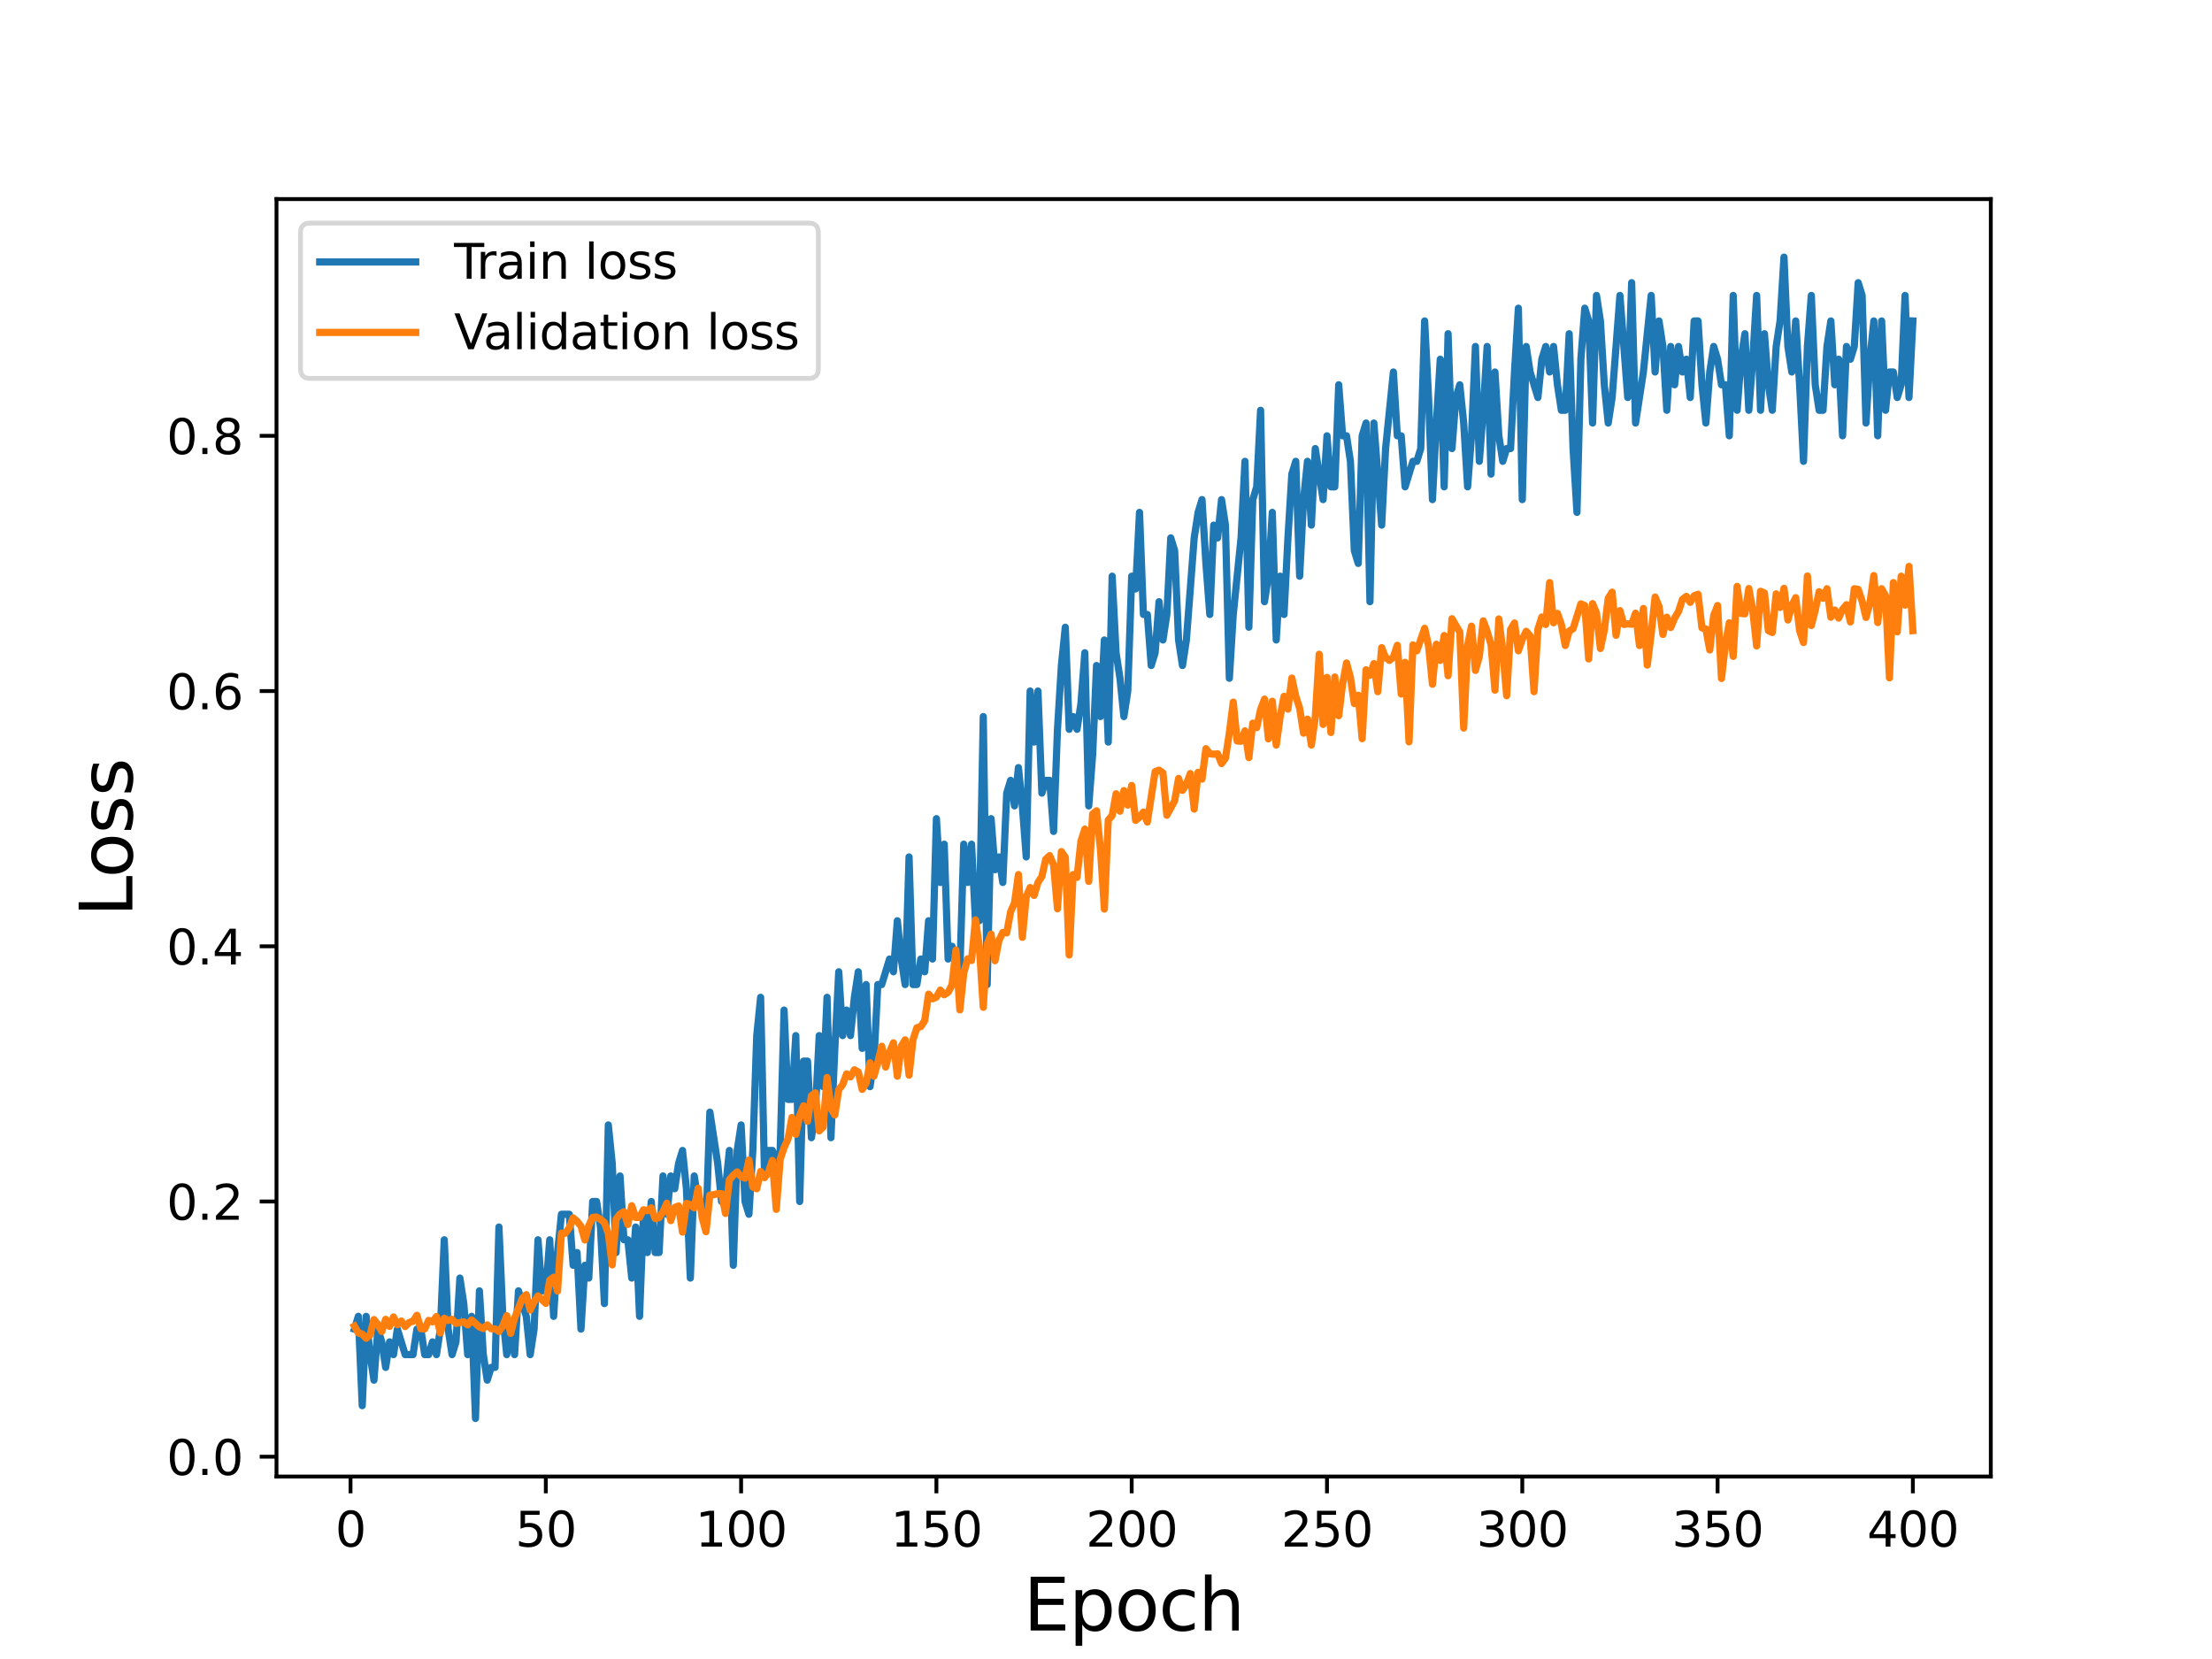 <?xml version="1.0" encoding="utf-8" standalone="no"?>
<!DOCTYPE svg PUBLIC "-//W3C//DTD SVG 1.1//EN"
  "http://www.w3.org/Graphics/SVG/1.1/DTD/svg11.dtd">
<svg height="345.6pt" version="1.1" viewBox="0 0 460.8 345.6" width="460.8pt" xmlns="http://www.w3.org/2000/svg" xmlns:xlink="http://www.w3.org/1999/xlink">
 <defs>
  <style type="text/css">*{stroke-linecap:butt;stroke-linejoin:round;}</style>
 </defs>
 <g id="figure_1">
  <g id="patch_1">
   <path d="M 0 345.6 
L 460.8 345.6 
L 460.8 0 
L 0 0 
z
" style="fill:#ffffff;"/>
  </g>
  <g id="axes_1">
   <g id="patch_2">
    <path d="M 57.6 307.584 
L 414.72 307.584 
L 414.72 41.472 
L 57.6 41.472 
z
" style="fill:#ffffff;"/>
   </g>
   <g id="matplotlib.axis_1">
    <g id="xtick_1">
     <g id="line2d_1">
      <defs>
       <path d="M 0 0 
L 0 3.5 
" id="m70a9bc5f80" style="stroke:#000000;stroke-width:0.8;"/>
      </defs>
      <g>
       <use style="stroke:#000000;stroke-width:0.8;" x="73.019" xlink:href="#m70a9bc5f80" y="307.584"/>
      </g>
     </g>
     <g id="text_1">
      <!-- 0 -->
      <g transform="translate(69.838 322.182)scale(0.1 -0.1)">
       <defs>
        <path d="M 2034 4250 
Q 1547 4250 1301 3770 
Q 1056 3291 1056 2328 
Q 1056 1369 1301 889 
Q 1547 409 2034 409 
Q 2525 409 2770 889 
Q 3016 1369 3016 2328 
Q 3016 3291 2770 3770 
Q 2525 4250 2034 4250 
z
M 2034 4750 
Q 2819 4750 3233 4129 
Q 3647 3509 3647 2328 
Q 3647 1150 3233 529 
Q 2819 -91 2034 -91 
Q 1250 -91 836 529 
Q 422 1150 422 2328 
Q 422 3509 836 4129 
Q 1250 4750 2034 4750 
z
" id="DejaVuSans-30" transform="scale(0.016)"/>
       </defs>
       <use xlink:href="#DejaVuSans-30"/>
      </g>
     </g>
    </g>
    <g id="xtick_2">
     <g id="line2d_2">
      <g>
       <use style="stroke:#000000;stroke-width:0.8;" x="113.703" xlink:href="#m70a9bc5f80" y="307.584"/>
      </g>
     </g>
     <g id="text_2">
      <!-- 50 -->
      <g transform="translate(107.34 322.182)scale(0.1 -0.1)">
       <defs>
        <path d="M 691 4666 
L 3169 4666 
L 3169 4134 
L 1269 4134 
L 1269 2991 
Q 1406 3038 1543 3061 
Q 1681 3084 1819 3084 
Q 2600 3084 3056 2656 
Q 3513 2228 3513 1497 
Q 3513 744 3044 326 
Q 2575 -91 1722 -91 
Q 1428 -91 1123 -41 
Q 819 9 494 109 
L 494 744 
Q 775 591 1075 516 
Q 1375 441 1709 441 
Q 2250 441 2565 725 
Q 2881 1009 2881 1497 
Q 2881 1984 2565 2268 
Q 2250 2553 1709 2553 
Q 1456 2553 1204 2497 
Q 953 2441 691 2322 
L 691 4666 
z
" id="DejaVuSans-35" transform="scale(0.016)"/>
       </defs>
       <use xlink:href="#DejaVuSans-35"/>
       <use x="63.623" xlink:href="#DejaVuSans-30"/>
      </g>
     </g>
    </g>
    <g id="xtick_3">
     <g id="line2d_3">
      <g>
       <use style="stroke:#000000;stroke-width:0.8;" x="154.386" xlink:href="#m70a9bc5f80" y="307.584"/>
      </g>
     </g>
     <g id="text_3">
      <!-- 100 -->
      <g transform="translate(144.842 322.182)scale(0.1 -0.1)">
       <defs>
        <path d="M 794 531 
L 1825 531 
L 1825 4091 
L 703 3866 
L 703 4441 
L 1819 4666 
L 2450 4666 
L 2450 531 
L 3481 531 
L 3481 0 
L 794 0 
L 794 531 
z
" id="DejaVuSans-31" transform="scale(0.016)"/>
       </defs>
       <use xlink:href="#DejaVuSans-31"/>
       <use x="63.623" xlink:href="#DejaVuSans-30"/>
       <use x="127.246" xlink:href="#DejaVuSans-30"/>
      </g>
     </g>
    </g>
    <g id="xtick_4">
     <g id="line2d_4">
      <g>
       <use style="stroke:#000000;stroke-width:0.8;" x="195.07" xlink:href="#m70a9bc5f80" y="307.584"/>
      </g>
     </g>
     <g id="text_4">
      <!-- 150 -->
      <g transform="translate(185.526 322.182)scale(0.1 -0.1)">
       <use xlink:href="#DejaVuSans-31"/>
       <use x="63.623" xlink:href="#DejaVuSans-35"/>
       <use x="127.246" xlink:href="#DejaVuSans-30"/>
      </g>
     </g>
    </g>
    <g id="xtick_5">
     <g id="line2d_5">
      <g>
       <use style="stroke:#000000;stroke-width:0.8;" x="235.753" xlink:href="#m70a9bc5f80" y="307.584"/>
      </g>
     </g>
     <g id="text_5">
      <!-- 200 -->
      <g transform="translate(226.209 322.182)scale(0.1 -0.1)">
       <defs>
        <path d="M 1228 531 
L 3431 531 
L 3431 0 
L 469 0 
L 469 531 
Q 828 903 1448 1529 
Q 2069 2156 2228 2338 
Q 2531 2678 2651 2914 
Q 2772 3150 2772 3378 
Q 2772 3750 2511 3984 
Q 2250 4219 1831 4219 
Q 1534 4219 1204 4116 
Q 875 4013 500 3803 
L 500 4441 
Q 881 4594 1212 4672 
Q 1544 4750 1819 4750 
Q 2544 4750 2975 4387 
Q 3406 4025 3406 3419 
Q 3406 3131 3298 2873 
Q 3191 2616 2906 2266 
Q 2828 2175 2409 1742 
Q 1991 1309 1228 531 
z
" id="DejaVuSans-32" transform="scale(0.016)"/>
       </defs>
       <use xlink:href="#DejaVuSans-32"/>
       <use x="63.623" xlink:href="#DejaVuSans-30"/>
       <use x="127.246" xlink:href="#DejaVuSans-30"/>
      </g>
     </g>
    </g>
    <g id="xtick_6">
     <g id="line2d_6">
      <g>
       <use style="stroke:#000000;stroke-width:0.8;" x="276.437" xlink:href="#m70a9bc5f80" y="307.584"/>
      </g>
     </g>
     <g id="text_6">
      <!-- 250 -->
      <g transform="translate(266.893 322.182)scale(0.1 -0.1)">
       <use xlink:href="#DejaVuSans-32"/>
       <use x="63.623" xlink:href="#DejaVuSans-35"/>
       <use x="127.246" xlink:href="#DejaVuSans-30"/>
      </g>
     </g>
    </g>
    <g id="xtick_7">
     <g id="line2d_7">
      <g>
       <use style="stroke:#000000;stroke-width:0.8;" x="317.12" xlink:href="#m70a9bc5f80" y="307.584"/>
      </g>
     </g>
     <g id="text_7">
      <!-- 300 -->
      <g transform="translate(307.576 322.182)scale(0.1 -0.1)">
       <defs>
        <path d="M 2597 2516 
Q 3050 2419 3304 2112 
Q 3559 1806 3559 1356 
Q 3559 666 3084 287 
Q 2609 -91 1734 -91 
Q 1441 -91 1130 -33 
Q 819 25 488 141 
L 488 750 
Q 750 597 1062 519 
Q 1375 441 1716 441 
Q 2309 441 2620 675 
Q 2931 909 2931 1356 
Q 2931 1769 2642 2001 
Q 2353 2234 1838 2234 
L 1294 2234 
L 1294 2753 
L 1863 2753 
Q 2328 2753 2575 2939 
Q 2822 3125 2822 3475 
Q 2822 3834 2567 4026 
Q 2313 4219 1838 4219 
Q 1578 4219 1281 4162 
Q 984 4106 628 3988 
L 628 4550 
Q 988 4650 1302 4700 
Q 1616 4750 1894 4750 
Q 2613 4750 3031 4423 
Q 3450 4097 3450 3541 
Q 3450 3153 3228 2886 
Q 3006 2619 2597 2516 
z
" id="DejaVuSans-33" transform="scale(0.016)"/>
       </defs>
       <use xlink:href="#DejaVuSans-33"/>
       <use x="63.623" xlink:href="#DejaVuSans-30"/>
       <use x="127.246" xlink:href="#DejaVuSans-30"/>
      </g>
     </g>
    </g>
    <g id="xtick_8">
     <g id="line2d_8">
      <g>
       <use style="stroke:#000000;stroke-width:0.8;" x="357.804" xlink:href="#m70a9bc5f80" y="307.584"/>
      </g>
     </g>
     <g id="text_8">
      <!-- 350 -->
      <g transform="translate(348.26 322.182)scale(0.1 -0.1)">
       <use xlink:href="#DejaVuSans-33"/>
       <use x="63.623" xlink:href="#DejaVuSans-35"/>
       <use x="127.246" xlink:href="#DejaVuSans-30"/>
      </g>
     </g>
    </g>
    <g id="xtick_9">
     <g id="line2d_9">
      <g>
       <use style="stroke:#000000;stroke-width:0.8;" x="398.487" xlink:href="#m70a9bc5f80" y="307.584"/>
      </g>
     </g>
     <g id="text_9">
      <!-- 400 -->
      <g transform="translate(388.944 322.182)scale(0.1 -0.1)">
       <defs>
        <path d="M 2419 4116 
L 825 1625 
L 2419 1625 
L 2419 4116 
z
M 2253 4666 
L 3047 4666 
L 3047 1625 
L 3713 1625 
L 3713 1100 
L 3047 1100 
L 3047 0 
L 2419 0 
L 2419 1100 
L 313 1100 
L 313 1709 
L 2253 4666 
z
" id="DejaVuSans-34" transform="scale(0.016)"/>
       </defs>
       <use xlink:href="#DejaVuSans-34"/>
       <use x="63.623" xlink:href="#DejaVuSans-30"/>
       <use x="127.246" xlink:href="#DejaVuSans-30"/>
      </g>
     </g>
    </g>
    <g id="text_10">
     <!-- Epoch -->
     <g transform="translate(213.194 339.66)scale(0.15 -0.15)">
      <defs>
       <path d="M 628 4666 
L 3578 4666 
L 3578 4134 
L 1259 4134 
L 1259 2753 
L 3481 2753 
L 3481 2222 
L 1259 2222 
L 1259 531 
L 3634 531 
L 3634 0 
L 628 0 
L 628 4666 
z
" id="DejaVuSans-45" transform="scale(0.016)"/>
       <path d="M 1159 525 
L 1159 -1331 
L 581 -1331 
L 581 3500 
L 1159 3500 
L 1159 2969 
Q 1341 3281 1617 3432 
Q 1894 3584 2278 3584 
Q 2916 3584 3314 3078 
Q 3713 2572 3713 1747 
Q 3713 922 3314 415 
Q 2916 -91 2278 -91 
Q 1894 -91 1617 61 
Q 1341 213 1159 525 
z
M 3116 1747 
Q 3116 2381 2855 2742 
Q 2594 3103 2138 3103 
Q 1681 3103 1420 2742 
Q 1159 2381 1159 1747 
Q 1159 1113 1420 752 
Q 1681 391 2138 391 
Q 2594 391 2855 752 
Q 3116 1113 3116 1747 
z
" id="DejaVuSans-70" transform="scale(0.016)"/>
       <path d="M 1959 3097 
Q 1497 3097 1228 2736 
Q 959 2375 959 1747 
Q 959 1119 1226 758 
Q 1494 397 1959 397 
Q 2419 397 2687 759 
Q 2956 1122 2956 1747 
Q 2956 2369 2687 2733 
Q 2419 3097 1959 3097 
z
M 1959 3584 
Q 2709 3584 3137 3096 
Q 3566 2609 3566 1747 
Q 3566 888 3137 398 
Q 2709 -91 1959 -91 
Q 1206 -91 779 398 
Q 353 888 353 1747 
Q 353 2609 779 3096 
Q 1206 3584 1959 3584 
z
" id="DejaVuSans-6f" transform="scale(0.016)"/>
       <path d="M 3122 3366 
L 3122 2828 
Q 2878 2963 2633 3030 
Q 2388 3097 2138 3097 
Q 1578 3097 1268 2742 
Q 959 2388 959 1747 
Q 959 1106 1268 751 
Q 1578 397 2138 397 
Q 2388 397 2633 464 
Q 2878 531 3122 666 
L 3122 134 
Q 2881 22 2623 -34 
Q 2366 -91 2075 -91 
Q 1284 -91 818 406 
Q 353 903 353 1747 
Q 353 2603 823 3093 
Q 1294 3584 2113 3584 
Q 2378 3584 2631 3529 
Q 2884 3475 3122 3366 
z
" id="DejaVuSans-63" transform="scale(0.016)"/>
       <path d="M 3513 2113 
L 3513 0 
L 2938 0 
L 2938 2094 
Q 2938 2591 2744 2837 
Q 2550 3084 2163 3084 
Q 1697 3084 1428 2787 
Q 1159 2491 1159 1978 
L 1159 0 
L 581 0 
L 581 4863 
L 1159 4863 
L 1159 2956 
Q 1366 3272 1645 3428 
Q 1925 3584 2291 3584 
Q 2894 3584 3203 3211 
Q 3513 2838 3513 2113 
z
" id="DejaVuSans-68" transform="scale(0.016)"/>
      </defs>
      <use xlink:href="#DejaVuSans-45"/>
      <use x="63.184" xlink:href="#DejaVuSans-70"/>
      <use x="126.66" xlink:href="#DejaVuSans-6f"/>
      <use x="187.842" xlink:href="#DejaVuSans-63"/>
      <use x="242.822" xlink:href="#DejaVuSans-68"/>
     </g>
    </g>
   </g>
   <g id="matplotlib.axis_2">
    <g id="ytick_1">
     <g id="line2d_10">
      <defs>
       <path d="M 0 0 
L -3.5 0 
" id="m49e938d92d" style="stroke:#000000;stroke-width:0.8;"/>
      </defs>
      <g>
       <use style="stroke:#000000;stroke-width:0.8;" x="57.6" xlink:href="#m49e938d92d" y="303.463"/>
      </g>
     </g>
     <g id="text_11">
      <!-- 0.0 -->
      <g transform="translate(34.697 307.263)scale(0.1 -0.1)">
       <defs>
        <path d="M 684 794 
L 1344 794 
L 1344 0 
L 684 0 
L 684 794 
z
" id="DejaVuSans-2e" transform="scale(0.016)"/>
       </defs>
       <use xlink:href="#DejaVuSans-30"/>
       <use x="63.623" xlink:href="#DejaVuSans-2e"/>
       <use x="95.41" xlink:href="#DejaVuSans-30"/>
      </g>
     </g>
    </g>
    <g id="ytick_2">
     <g id="line2d_11">
      <g>
       <use style="stroke:#000000;stroke-width:0.8;" x="57.6" xlink:href="#m49e938d92d" y="250.294"/>
      </g>
     </g>
     <g id="text_12">
      <!-- 0.2 -->
      <g transform="translate(34.697 254.093)scale(0.1 -0.1)">
       <use xlink:href="#DejaVuSans-30"/>
       <use x="63.623" xlink:href="#DejaVuSans-2e"/>
       <use x="95.41" xlink:href="#DejaVuSans-32"/>
      </g>
     </g>
    </g>
    <g id="ytick_3">
     <g id="line2d_12">
      <g>
       <use style="stroke:#000000;stroke-width:0.8;" x="57.6" xlink:href="#m49e938d92d" y="197.125"/>
      </g>
     </g>
     <g id="text_13">
      <!-- 0.4 -->
      <g transform="translate(34.697 200.924)scale(0.1 -0.1)">
       <use xlink:href="#DejaVuSans-30"/>
       <use x="63.623" xlink:href="#DejaVuSans-2e"/>
       <use x="95.41" xlink:href="#DejaVuSans-34"/>
      </g>
     </g>
    </g>
    <g id="ytick_4">
     <g id="line2d_13">
      <g>
       <use style="stroke:#000000;stroke-width:0.8;" x="57.6" xlink:href="#m49e938d92d" y="143.956"/>
      </g>
     </g>
     <g id="text_14">
      <!-- 0.6 -->
      <g transform="translate(34.697 147.755)scale(0.1 -0.1)">
       <defs>
        <path d="M 2113 2584 
Q 1688 2584 1439 2293 
Q 1191 2003 1191 1497 
Q 1191 994 1439 701 
Q 1688 409 2113 409 
Q 2538 409 2786 701 
Q 3034 994 3034 1497 
Q 3034 2003 2786 2293 
Q 2538 2584 2113 2584 
z
M 3366 4563 
L 3366 3988 
Q 3128 4100 2886 4159 
Q 2644 4219 2406 4219 
Q 1781 4219 1451 3797 
Q 1122 3375 1075 2522 
Q 1259 2794 1537 2939 
Q 1816 3084 2150 3084 
Q 2853 3084 3261 2657 
Q 3669 2231 3669 1497 
Q 3669 778 3244 343 
Q 2819 -91 2113 -91 
Q 1303 -91 875 529 
Q 447 1150 447 2328 
Q 447 3434 972 4092 
Q 1497 4750 2381 4750 
Q 2619 4750 2861 4703 
Q 3103 4656 3366 4563 
z
" id="DejaVuSans-36" transform="scale(0.016)"/>
       </defs>
       <use xlink:href="#DejaVuSans-30"/>
       <use x="63.623" xlink:href="#DejaVuSans-2e"/>
       <use x="95.41" xlink:href="#DejaVuSans-36"/>
      </g>
     </g>
    </g>
    <g id="ytick_5">
     <g id="line2d_14">
      <g>
       <use style="stroke:#000000;stroke-width:0.8;" x="57.6" xlink:href="#m49e938d92d" y="90.786"/>
      </g>
     </g>
     <g id="text_15">
      <!-- 0.8 -->
      <g transform="translate(34.697 94.586)scale(0.1 -0.1)">
       <defs>
        <path d="M 2034 2216 
Q 1584 2216 1326 1975 
Q 1069 1734 1069 1313 
Q 1069 891 1326 650 
Q 1584 409 2034 409 
Q 2484 409 2743 651 
Q 3003 894 3003 1313 
Q 3003 1734 2745 1975 
Q 2488 2216 2034 2216 
z
M 1403 2484 
Q 997 2584 770 2862 
Q 544 3141 544 3541 
Q 544 4100 942 4425 
Q 1341 4750 2034 4750 
Q 2731 4750 3128 4425 
Q 3525 4100 3525 3541 
Q 3525 3141 3298 2862 
Q 3072 2584 2669 2484 
Q 3125 2378 3379 2068 
Q 3634 1759 3634 1313 
Q 3634 634 3220 271 
Q 2806 -91 2034 -91 
Q 1263 -91 848 271 
Q 434 634 434 1313 
Q 434 1759 690 2068 
Q 947 2378 1403 2484 
z
M 1172 3481 
Q 1172 3119 1398 2916 
Q 1625 2713 2034 2713 
Q 2441 2713 2670 2916 
Q 2900 3119 2900 3481 
Q 2900 3844 2670 4047 
Q 2441 4250 2034 4250 
Q 1625 4250 1398 4047 
Q 1172 3844 1172 3481 
z
" id="DejaVuSans-38" transform="scale(0.016)"/>
       </defs>
       <use xlink:href="#DejaVuSans-30"/>
       <use x="63.623" xlink:href="#DejaVuSans-2e"/>
       <use x="95.41" xlink:href="#DejaVuSans-38"/>
      </g>
     </g>
    </g>
    <g id="text_16">
     <!-- Loss -->
     <g transform="translate(27.577 190.979)rotate(-90)scale(0.15 -0.15)">
      <defs>
       <path d="M 628 4666 
L 1259 4666 
L 1259 531 
L 3531 531 
L 3531 0 
L 628 0 
L 628 4666 
z
" id="DejaVuSans-4c" transform="scale(0.016)"/>
       <path d="M 2834 3397 
L 2834 2853 
Q 2591 2978 2328 3040 
Q 2066 3103 1784 3103 
Q 1356 3103 1142 2972 
Q 928 2841 928 2578 
Q 928 2378 1081 2264 
Q 1234 2150 1697 2047 
L 1894 2003 
Q 2506 1872 2764 1633 
Q 3022 1394 3022 966 
Q 3022 478 2636 193 
Q 2250 -91 1575 -91 
Q 1294 -91 989 -36 
Q 684 19 347 128 
L 347 722 
Q 666 556 975 473 
Q 1284 391 1588 391 
Q 1994 391 2212 530 
Q 2431 669 2431 922 
Q 2431 1156 2273 1281 
Q 2116 1406 1581 1522 
L 1381 1569 
Q 847 1681 609 1914 
Q 372 2147 372 2553 
Q 372 3047 722 3315 
Q 1072 3584 1716 3584 
Q 2034 3584 2315 3537 
Q 2597 3491 2834 3397 
z
" id="DejaVuSans-73" transform="scale(0.016)"/>
      </defs>
      <use xlink:href="#DejaVuSans-4c"/>
      <use x="53.963" xlink:href="#DejaVuSans-6f"/>
      <use x="115.145" xlink:href="#DejaVuSans-73"/>
      <use x="167.244" xlink:href="#DejaVuSans-73"/>
     </g>
    </g>
   </g>
   <g id="line2d_15">
    <path clip-path="url(#pf4b40c0b03)" d="M 73.833 276.879 
L 74.646 274.22 
L 75.46 292.83 
L 76.274 274.22 
L 77.087 282.196 
L 77.901 287.513 
L 78.715 276.879 
L 79.528 279.537 
L 80.342 284.854 
L 81.156 279.537 
L 81.969 282.196 
L 82.783 276.879 
L 84.41 282.196 
L 86.038 282.196 
L 86.851 276.879 
L 87.665 276.879 
L 88.479 282.196 
L 89.292 282.196 
L 90.106 279.537 
L 90.92 282.196 
L 91.733 276.879 
L 92.547 258.27 
L 93.361 276.879 
L 94.174 282.196 
L 94.988 279.537 
L 95.802 266.245 
L 96.616 271.562 
L 97.429 282.196 
L 98.243 274.22 
L 99.057 295.488 
L 99.87 268.903 
L 100.684 282.196 
L 101.498 287.513 
L 102.311 284.854 
L 103.125 284.854 
L 103.939 255.611 
L 104.752 274.22 
L 105.566 282.196 
L 106.38 276.879 
L 107.193 282.196 
L 108.007 268.903 
L 109.634 274.22 
L 110.448 282.196 
L 111.262 276.879 
L 112.075 258.27 
L 112.889 268.903 
L 113.703 268.903 
L 114.516 258.27 
L 115.33 274.22 
L 116.144 260.928 
L 116.957 252.953 
L 118.585 252.953 
L 119.398 263.586 
L 120.212 260.928 
L 121.026 276.879 
L 121.839 263.586 
L 122.653 266.245 
L 123.467 250.294 
L 124.28 250.294 
L 125.094 255.611 
L 125.908 271.562 
L 126.721 234.343 
L 127.535 242.319 
L 128.349 260.928 
L 129.162 244.977 
L 129.976 258.27 
L 130.79 258.27 
L 131.603 266.245 
L 132.417 255.611 
L 133.231 274.22 
L 134.044 252.953 
L 134.858 260.928 
L 135.672 250.294 
L 136.485 260.928 
L 137.299 260.928 
L 138.113 244.977 
L 138.926 252.953 
L 139.74 244.977 
L 140.554 247.636 
L 141.367 242.319 
L 142.181 239.66 
L 142.995 247.636 
L 143.808 266.245 
L 144.622 244.977 
L 145.436 250.294 
L 146.249 250.294 
L 147.063 255.611 
L 147.877 231.685 
L 149.504 242.319 
L 150.318 250.294 
L 151.131 247.636 
L 151.945 239.66 
L 152.759 263.586 
L 153.572 239.66 
L 154.386 234.343 
L 155.2 250.294 
L 156.013 252.953 
L 156.827 239.66 
L 157.641 215.734 
L 158.454 207.759 
L 159.268 244.977 
L 160.082 239.66 
L 160.895 239.66 
L 161.709 242.319 
L 162.523 239.66 
L 163.336 210.417 
L 164.15 229.026 
L 164.964 229.026 
L 165.777 215.734 
L 166.591 250.294 
L 167.405 221.051 
L 168.219 221.051 
L 169.032 237.002 
L 169.846 231.685 
L 170.66 215.734 
L 171.473 226.368 
L 172.287 207.759 
L 173.101 237.002 
L 173.914 218.393 
L 174.728 202.442 
L 175.542 215.734 
L 176.355 210.417 
L 177.169 215.734 
L 177.983 207.759 
L 178.796 202.442 
L 179.61 218.393 
L 180.424 205.1 
L 181.237 226.368 
L 182.051 221.051 
L 182.865 205.1 
L 183.678 205.1 
L 185.306 199.783 
L 186.119 202.442 
L 186.933 191.808 
L 187.747 199.783 
L 188.56 205.1 
L 189.374 178.516 
L 190.188 205.1 
L 191.001 205.1 
L 191.815 199.783 
L 192.629 202.442 
L 193.442 191.808 
L 194.256 199.783 
L 195.07 170.54 
L 195.883 183.833 
L 196.697 175.857 
L 197.511 199.783 
L 198.324 197.125 
L 199.952 202.442 
L 200.765 175.857 
L 201.579 183.833 
L 202.393 175.857 
L 203.206 191.808 
L 204.02 191.808 
L 204.834 149.273 
L 205.647 205.1 
L 206.461 170.54 
L 207.275 181.174 
L 208.088 178.516 
L 208.902 183.833 
L 209.716 165.223 
L 210.529 162.565 
L 211.343 167.882 
L 212.157 159.906 
L 212.97 167.882 
L 213.784 178.516 
L 214.598 143.956 
L 215.411 154.59 
L 216.225 143.956 
L 217.039 165.223 
L 217.852 162.565 
L 218.666 162.565 
L 219.48 173.199 
L 220.293 151.931 
L 221.107 138.639 
L 221.921 130.663 
L 222.734 151.931 
L 223.548 149.273 
L 224.362 151.931 
L 225.175 146.614 
L 225.989 135.98 
L 226.803 167.882 
L 227.616 157.248 
L 228.43 138.639 
L 229.244 149.273 
L 230.057 133.322 
L 230.871 154.59 
L 231.685 120.03 
L 232.498 135.98 
L 233.312 141.297 
L 234.126 149.273 
L 234.939 143.956 
L 235.753 120.03 
L 236.567 122.688 
L 237.381 106.737 
L 238.194 128.005 
L 239.008 128.005 
L 239.822 138.639 
L 240.635 135.98 
L 241.449 125.346 
L 242.263 133.322 
L 243.076 128.005 
L 243.89 112.054 
L 244.704 114.713 
L 245.517 133.322 
L 246.331 138.639 
L 247.145 133.322 
L 248.772 112.054 
L 249.586 106.737 
L 250.399 104.079 
L 251.213 117.371 
L 252.027 128.005 
L 252.84 109.396 
L 253.654 112.054 
L 254.468 104.079 
L 255.281 109.396 
L 256.095 141.297 
L 256.909 128.005 
L 258.536 112.054 
L 259.35 96.103 
L 260.163 130.663 
L 260.977 104.079 
L 261.791 101.42 
L 262.604 85.47 
L 263.418 125.346 
L 264.232 120.03 
L 265.045 106.737 
L 265.859 133.322 
L 266.673 120.03 
L 267.486 128.005 
L 268.3 112.054 
L 269.114 98.762 
L 269.927 96.103 
L 270.741 120.03 
L 271.555 104.079 
L 272.368 96.103 
L 273.182 109.396 
L 273.996 93.445 
L 275.623 104.079 
L 276.437 90.786 
L 277.25 101.42 
L 278.064 101.42 
L 278.878 80.153 
L 279.691 90.786 
L 280.505 90.786 
L 281.319 96.103 
L 282.132 114.713 
L 282.946 117.371 
L 283.76 90.786 
L 284.573 88.128 
L 285.387 125.346 
L 286.201 88.128 
L 287.828 109.396 
L 288.642 93.445 
L 290.269 77.494 
L 291.083 90.786 
L 291.896 90.786 
L 292.71 101.42 
L 294.337 96.103 
L 295.151 96.103 
L 295.965 93.445 
L 296.778 66.86 
L 297.592 82.811 
L 298.406 104.079 
L 299.219 88.128 
L 300.033 74.836 
L 300.847 101.42 
L 301.66 69.519 
L 302.474 93.445 
L 303.288 82.811 
L 304.101 80.153 
L 304.915 88.128 
L 305.729 101.42 
L 306.543 90.786 
L 307.356 72.177 
L 308.17 96.103 
L 308.984 85.47 
L 309.797 72.177 
L 310.611 98.762 
L 311.425 77.494 
L 312.238 90.786 
L 313.052 96.103 
L 313.866 93.445 
L 314.679 93.445 
L 315.493 77.494 
L 316.307 64.202 
L 317.12 104.079 
L 317.934 72.177 
L 318.748 77.494 
L 320.375 82.811 
L 321.189 74.836 
L 322.002 72.177 
L 322.816 77.494 
L 323.63 72.177 
L 324.443 80.153 
L 325.257 85.47 
L 326.071 85.47 
L 326.884 69.519 
L 327.698 93.445 
L 328.512 106.737 
L 329.325 74.836 
L 330.139 64.202 
L 330.953 66.86 
L 331.766 88.128 
L 332.58 61.543 
L 333.394 66.86 
L 334.207 80.153 
L 335.021 88.128 
L 335.835 82.811 
L 337.462 61.543 
L 339.089 82.811 
L 339.903 58.885 
L 340.717 88.128 
L 342.344 77.494 
L 343.971 61.543 
L 344.785 77.494 
L 345.599 66.86 
L 346.412 72.177 
L 347.226 85.47 
L 348.04 72.177 
L 348.853 80.153 
L 349.667 72.177 
L 350.481 77.494 
L 351.294 74.836 
L 352.108 82.811 
L 352.922 66.86 
L 353.735 66.86 
L 354.549 80.153 
L 355.363 88.128 
L 356.176 77.494 
L 356.99 72.177 
L 357.804 74.836 
L 358.617 80.153 
L 359.431 80.153 
L 360.245 90.786 
L 361.058 61.543 
L 361.872 85.47 
L 362.686 74.836 
L 363.499 69.519 
L 364.313 85.47 
L 365.127 74.836 
L 365.94 61.543 
L 366.754 85.47 
L 367.568 69.519 
L 368.381 80.153 
L 369.195 85.47 
L 370.009 72.177 
L 370.822 66.86 
L 371.636 53.568 
L 372.45 72.177 
L 373.263 77.494 
L 374.077 66.86 
L 374.891 80.153 
L 375.704 96.103 
L 376.518 72.177 
L 377.332 61.543 
L 378.146 80.153 
L 378.959 85.47 
L 379.773 85.47 
L 380.587 72.177 
L 381.4 66.86 
L 382.214 80.153 
L 383.028 74.836 
L 383.841 90.786 
L 384.655 72.177 
L 385.469 74.836 
L 386.282 72.177 
L 387.096 58.885 
L 387.91 61.543 
L 388.723 88.128 
L 389.537 74.836 
L 390.351 66.86 
L 391.164 90.786 
L 391.978 66.86 
L 392.792 85.47 
L 393.605 77.494 
L 394.419 77.494 
L 395.233 82.811 
L 396.046 80.153 
L 396.86 61.543 
L 397.674 82.811 
L 398.487 66.86 
L 398.487 66.86 
" style="fill:none;stroke:#1f77b4;stroke-linecap:square;stroke-width:1.5;"/>
   </g>
   <g id="line2d_16">
    <path clip-path="url(#pf4b40c0b03)" d="M 73.833 276.258 
L 74.646 277.676 
L 75.46 277.898 
L 76.274 278.784 
L 77.087 278.119 
L 77.901 274.885 
L 78.715 275.904 
L 79.528 277.366 
L 80.342 274.841 
L 81.156 276.303 
L 81.969 274.353 
L 82.783 275.948 
L 83.597 275.195 
L 84.41 276.347 
L 85.224 275.505 
L 86.038 275.239 
L 86.851 273.999 
L 87.665 276.79 
L 88.479 276.834 
L 89.292 275.062 
L 90.106 275.372 
L 90.92 274.265 
L 91.733 277.676 
L 92.547 274.619 
L 93.361 275.062 
L 94.174 274.841 
L 94.988 275.682 
L 96.616 275.372 
L 97.429 275.993 
L 98.243 274.974 
L 99.87 276.436 
L 100.684 276.746 
L 101.498 275.993 
L 102.311 276.79 
L 103.125 276.834 
L 103.939 277.366 
L 104.752 276.214 
L 105.566 274.087 
L 106.38 277.765 
L 107.193 274.619 
L 108.821 270.454 
L 109.634 269.701 
L 110.448 272.891 
L 111.262 271.207 
L 112.075 269.967 
L 113.703 271.518 
L 114.516 266.688 
L 115.33 266.068 
L 116.144 268.948 
L 116.957 256.896 
L 117.771 256.896 
L 118.585 255.788 
L 119.398 253.706 
L 120.212 254.415 
L 121.026 255.434 
L 121.839 258.314 
L 122.653 255.345 
L 123.467 253.617 
L 124.28 253.529 
L 125.094 254.016 
L 125.908 254.681 
L 126.721 256.94 
L 127.535 263.498 
L 128.349 253.927 
L 129.162 252.908 
L 129.976 252.421 
L 130.79 255.079 
L 131.603 251.18 
L 132.417 253.617 
L 133.231 253.617 
L 134.044 252.022 
L 134.858 252.199 
L 135.672 251.623 
L 136.485 253.839 
L 137.299 253.662 
L 138.113 252.421 
L 138.926 250.649 
L 139.74 254.282 
L 140.554 251.535 
L 141.367 251.225 
L 142.181 256.674 
L 142.995 250.693 
L 143.808 250.959 
L 144.622 251.623 
L 145.436 247.547 
L 146.249 253.573 
L 147.063 256.586 
L 147.877 248.965 
L 148.69 248.876 
L 149.504 248.655 
L 150.318 248.655 
L 151.131 252.775 
L 151.945 245.775 
L 152.759 244.844 
L 153.572 244.135 
L 154.386 245.11 
L 155.2 245.42 
L 156.013 241.654 
L 156.827 247.281 
L 157.641 247.636 
L 158.454 244.047 
L 159.268 245.332 
L 160.082 244.224 
L 160.895 241.743 
L 161.709 251.934 
L 162.523 241.521 
L 163.336 239.084 
L 164.15 237.312 
L 164.964 232.793 
L 165.777 236.293 
L 166.591 232.394 
L 167.405 230.356 
L 168.219 233.59 
L 169.032 228.273 
L 169.846 227.653 
L 170.66 235.584 
L 171.473 234.786 
L 172.287 224.463 
L 173.101 230.932 
L 173.914 232.261 
L 174.728 226.988 
L 175.542 225.969 
L 176.355 223.71 
L 177.169 224.33 
L 177.983 222.868 
L 178.796 223.311 
L 179.61 226.944 
L 180.424 225.659 
L 181.237 221.406 
L 182.051 224.197 
L 182.865 221.317 
L 183.678 217.95 
L 184.492 222.292 
L 185.306 219.19 
L 186.119 217.241 
L 186.933 224.197 
L 187.747 217.95 
L 188.56 216.62 
L 189.374 223.975 
L 190.188 216.62 
L 191.001 214.095 
L 191.815 213.873 
L 192.629 212.633 
L 193.442 207.094 
L 194.256 208.069 
L 195.07 207.714 
L 195.883 206.252 
L 196.697 207.227 
L 197.511 206.695 
L 198.324 205.189 
L 199.138 197.922 
L 199.952 210.373 
L 200.765 202.752 
L 201.579 199.739 
L 202.393 200.094 
L 203.206 191.631 
L 204.02 197.258 
L 204.834 209.841 
L 205.647 196.638 
L 206.461 194.599 
L 207.275 200.138 
L 208.088 195.929 
L 208.902 194.245 
L 209.716 194.334 
L 210.529 189.947 
L 211.343 188.086 
L 212.157 182.193 
L 212.97 195.264 
L 213.784 186.801 
L 214.598 184.896 
L 215.411 186.535 
L 216.225 183.833 
L 217.039 182.592 
L 217.852 179.003 
L 218.666 178.25 
L 219.48 180.155 
L 220.293 189.327 
L 221.107 177.408 
L 221.921 178.604 
L 222.734 198.942 
L 223.548 182.193 
L 224.362 182.769 
L 225.175 175.237 
L 225.989 172.711 
L 226.803 183.611 
L 227.616 169.566 
L 228.43 168.901 
L 229.244 176.921 
L 230.057 189.371 
L 230.871 170.85 
L 231.685 169.876 
L 232.498 165.356 
L 233.312 168.99 
L 234.126 164.692 
L 234.939 167.705 
L 235.753 163.628 
L 236.567 170.895 
L 237.381 170.23 
L 238.194 169.167 
L 239.008 171.249 
L 240.635 160.748 
L 241.449 160.438 
L 242.263 161.014 
L 243.076 169.831 
L 244.704 166.818 
L 245.517 162.166 
L 246.331 164.647 
L 247.145 163.407 
L 247.958 161.147 
L 248.772 168.546 
L 249.586 160.881 
L 250.399 162.299 
L 251.213 155.963 
L 252.027 157.026 
L 252.84 157.115 
L 253.654 157.026 
L 254.468 159.065 
L 255.281 157.957 
L 256.095 152.684 
L 256.909 146.26 
L 257.722 154.368 
L 258.536 154.412 
L 259.35 152.241 
L 260.163 157.824 
L 260.977 150.646 
L 261.791 151.577 
L 262.604 147.81 
L 263.418 145.639 
L 264.232 153.925 
L 265.045 146.082 
L 265.859 155.21 
L 266.673 149.361 
L 267.486 145.063 
L 268.3 147.722 
L 269.114 141.253 
L 269.927 145.019 
L 270.741 147.545 
L 271.555 152.729 
L 272.368 149.804 
L 273.182 155.21 
L 273.996 149.406 
L 274.809 136.29 
L 275.623 150.912 
L 276.437 141.12 
L 277.25 152.596 
L 278.064 141.031 
L 278.878 149.095 
L 279.691 142.449 
L 280.505 138.107 
L 281.319 141.164 
L 282.132 146.57 
L 282.946 144.842 
L 283.76 153.881 
L 284.573 139.525 
L 285.387 140.677 
L 286.201 138.24 
L 287.014 144.089 
L 287.828 134.917 
L 288.642 136.999 
L 289.455 137.575 
L 290.269 136.866 
L 291.083 134.43 
L 291.896 144.576 
L 292.71 137.974 
L 293.524 154.545 
L 294.337 134.341 
L 295.151 135.582 
L 296.778 130.885 
L 297.592 134.518 
L 298.406 142.538 
L 299.219 134.208 
L 300.033 137.575 
L 300.847 132.391 
L 301.66 140.766 
L 302.474 128.891 
L 304.101 131.682 
L 304.915 151.665 
L 305.729 134.43 
L 306.543 130.442 
L 307.356 139.658 
L 308.17 136.778 
L 308.984 129.334 
L 309.797 131.505 
L 310.611 134.297 
L 311.425 143.778 
L 312.238 128.935 
L 313.052 135.493 
L 313.866 144.93 
L 314.679 131.151 
L 315.493 129.777 
L 316.307 135.582 
L 317.12 133.189 
L 317.934 131.505 
L 318.748 132.48 
L 319.561 144.089 
L 320.375 131.062 
L 321.189 128.537 
L 322.002 130.087 
L 322.816 121.359 
L 323.63 129.733 
L 324.443 127.783 
L 325.257 130.087 
L 326.071 134.474 
L 326.884 131.461 
L 327.698 130.974 
L 329.325 125.79 
L 330.139 126.144 
L 330.953 137.265 
L 331.766 125.745 
L 332.58 127.739 
L 333.394 135.094 
L 334.207 131.284 
L 335.021 124.638 
L 335.835 123.353 
L 336.648 132.347 
L 337.462 127.207 
L 338.276 130.087 
L 339.089 129.954 
L 339.903 130.043 
L 340.717 127.739 
L 341.53 134.474 
L 342.344 126.764 
L 343.158 138.55 
L 343.971 132.037 
L 344.785 124.372 
L 345.599 126.321 
L 346.412 132.17 
L 347.226 128.581 
L 348.04 130.708 
L 348.853 128.758 
L 349.667 127.385 
L 350.481 124.859 
L 351.294 124.239 
L 352.108 125.479 
L 352.922 124.106 
L 353.735 123.796 
L 354.549 130.796 
L 355.363 131.018 
L 356.176 135.404 
L 356.99 128.226 
L 357.804 126.144 
L 358.617 141.342 
L 359.431 134.208 
L 360.245 129.733 
L 361.058 136.734 
L 361.872 122.156 
L 362.686 127.783 
L 363.499 127.872 
L 364.313 122.599 
L 365.127 127.163 
L 365.94 134.562 
L 366.754 123.175 
L 367.568 123.53 
L 368.381 131.372 
L 369.195 131.771 
L 370.009 123.707 
L 370.822 126.543 
L 371.636 122.555 
L 372.45 129.157 
L 373.263 126.144 
L 374.077 124.505 
L 374.891 131.372 
L 375.704 133.854 
L 376.518 119.985 
L 377.332 130.309 
L 378.146 127.119 
L 378.959 123.264 
L 379.773 124.638 
L 380.587 122.644 
L 381.4 128.581 
L 382.214 127.074 
L 383.028 128.758 
L 383.841 126.942 
L 384.655 125.967 
L 385.469 129.556 
L 386.282 122.644 
L 387.096 122.777 
L 387.91 125.214 
L 388.723 128.625 
L 389.537 125.657 
L 390.351 119.897 
L 391.164 129.689 
L 391.978 122.644 
L 392.792 124.106 
L 393.605 141.209 
L 394.419 121.359 
L 395.233 131.638 
L 396.046 120.03 
L 396.86 126.055 
L 397.674 117.991 
L 398.487 131.372 
L 398.487 131.372 
" style="fill:none;stroke:#ff7f0e;stroke-linecap:square;stroke-width:1.5;"/>
   </g>
   <g id="patch_3">
    <path d="M 57.6 307.584 
L 57.6 41.472 
" style="fill:none;stroke:#000000;stroke-linecap:square;stroke-linejoin:miter;stroke-width:0.8;"/>
   </g>
   <g id="patch_4">
    <path d="M 414.72 307.584 
L 414.72 41.472 
" style="fill:none;stroke:#000000;stroke-linecap:square;stroke-linejoin:miter;stroke-width:0.8;"/>
   </g>
   <g id="patch_5">
    <path d="M 57.6 307.584 
L 414.72 307.584 
" style="fill:none;stroke:#000000;stroke-linecap:square;stroke-linejoin:miter;stroke-width:0.8;"/>
   </g>
   <g id="patch_6">
    <path d="M 57.6 41.472 
L 414.72 41.472 
" style="fill:none;stroke:#000000;stroke-linecap:square;stroke-linejoin:miter;stroke-width:0.8;"/>
   </g>
   <g id="legend_1">
    <g id="patch_7">
     <path d="M 64.6 78.828 
L 168.475 78.828 
Q 170.475 78.828 170.475 76.828 
L 170.475 48.472 
Q 170.475 46.472 168.475 46.472 
L 64.6 46.472 
Q 62.6 46.472 62.6 48.472 
L 62.6 76.828 
Q 62.6 78.828 64.6 78.828 
z
" style="fill:#ffffff;opacity:0.8;stroke:#cccccc;stroke-linejoin:miter;"/>
    </g>
    <g id="line2d_17">
     <path d="M 66.6 54.57 
L 86.6 54.57 
" style="fill:none;stroke:#1f77b4;stroke-linecap:square;stroke-width:1.5;"/>
    </g>
    <g id="line2d_18"/>
    <g id="text_17">
     <!-- Train loss -->
     <g transform="translate(94.6 58.07)scale(0.1 -0.1)">
      <defs>
       <path d="M -19 4666 
L 3928 4666 
L 3928 4134 
L 2272 4134 
L 2272 0 
L 1638 0 
L 1638 4134 
L -19 4134 
L -19 4666 
z
" id="DejaVuSans-54" transform="scale(0.016)"/>
       <path d="M 2631 2963 
Q 2534 3019 2420 3045 
Q 2306 3072 2169 3072 
Q 1681 3072 1420 2755 
Q 1159 2438 1159 1844 
L 1159 0 
L 581 0 
L 581 3500 
L 1159 3500 
L 1159 2956 
Q 1341 3275 1631 3429 
Q 1922 3584 2338 3584 
Q 2397 3584 2469 3576 
Q 2541 3569 2628 3553 
L 2631 2963 
z
" id="DejaVuSans-72" transform="scale(0.016)"/>
       <path d="M 2194 1759 
Q 1497 1759 1228 1600 
Q 959 1441 959 1056 
Q 959 750 1161 570 
Q 1363 391 1709 391 
Q 2188 391 2477 730 
Q 2766 1069 2766 1631 
L 2766 1759 
L 2194 1759 
z
M 3341 1997 
L 3341 0 
L 2766 0 
L 2766 531 
Q 2569 213 2275 61 
Q 1981 -91 1556 -91 
Q 1019 -91 701 211 
Q 384 513 384 1019 
Q 384 1609 779 1909 
Q 1175 2209 1959 2209 
L 2766 2209 
L 2766 2266 
Q 2766 2663 2505 2880 
Q 2244 3097 1772 3097 
Q 1472 3097 1187 3025 
Q 903 2953 641 2809 
L 641 3341 
Q 956 3463 1253 3523 
Q 1550 3584 1831 3584 
Q 2591 3584 2966 3190 
Q 3341 2797 3341 1997 
z
" id="DejaVuSans-61" transform="scale(0.016)"/>
       <path d="M 603 3500 
L 1178 3500 
L 1178 0 
L 603 0 
L 603 3500 
z
M 603 4863 
L 1178 4863 
L 1178 4134 
L 603 4134 
L 603 4863 
z
" id="DejaVuSans-69" transform="scale(0.016)"/>
       <path d="M 3513 2113 
L 3513 0 
L 2938 0 
L 2938 2094 
Q 2938 2591 2744 2837 
Q 2550 3084 2163 3084 
Q 1697 3084 1428 2787 
Q 1159 2491 1159 1978 
L 1159 0 
L 581 0 
L 581 3500 
L 1159 3500 
L 1159 2956 
Q 1366 3272 1645 3428 
Q 1925 3584 2291 3584 
Q 2894 3584 3203 3211 
Q 3513 2838 3513 2113 
z
" id="DejaVuSans-6e" transform="scale(0.016)"/>
       <path id="DejaVuSans-20" transform="scale(0.016)"/>
       <path d="M 603 4863 
L 1178 4863 
L 1178 0 
L 603 0 
L 603 4863 
z
" id="DejaVuSans-6c" transform="scale(0.016)"/>
      </defs>
      <use xlink:href="#DejaVuSans-54"/>
      <use x="46.334" xlink:href="#DejaVuSans-72"/>
      <use x="87.447" xlink:href="#DejaVuSans-61"/>
      <use x="148.727" xlink:href="#DejaVuSans-69"/>
      <use x="176.51" xlink:href="#DejaVuSans-6e"/>
      <use x="239.889" xlink:href="#DejaVuSans-20"/>
      <use x="271.676" xlink:href="#DejaVuSans-6c"/>
      <use x="299.459" xlink:href="#DejaVuSans-6f"/>
      <use x="360.641" xlink:href="#DejaVuSans-73"/>
      <use x="412.74" xlink:href="#DejaVuSans-73"/>
     </g>
    </g>
    <g id="line2d_19">
     <path d="M 66.6 69.249 
L 86.6 69.249 
" style="fill:none;stroke:#ff7f0e;stroke-linecap:square;stroke-width:1.5;"/>
    </g>
    <g id="line2d_20"/>
    <g id="text_18">
     <!-- Validation loss -->
     <g transform="translate(94.6 72.749)scale(0.1 -0.1)">
      <defs>
       <path d="M 1831 0 
L 50 4666 
L 709 4666 
L 2188 738 
L 3669 4666 
L 4325 4666 
L 2547 0 
L 1831 0 
z
" id="DejaVuSans-56" transform="scale(0.016)"/>
       <path d="M 2906 2969 
L 2906 4863 
L 3481 4863 
L 3481 0 
L 2906 0 
L 2906 525 
Q 2725 213 2448 61 
Q 2172 -91 1784 -91 
Q 1150 -91 751 415 
Q 353 922 353 1747 
Q 353 2572 751 3078 
Q 1150 3584 1784 3584 
Q 2172 3584 2448 3432 
Q 2725 3281 2906 2969 
z
M 947 1747 
Q 947 1113 1208 752 
Q 1469 391 1925 391 
Q 2381 391 2643 752 
Q 2906 1113 2906 1747 
Q 2906 2381 2643 2742 
Q 2381 3103 1925 3103 
Q 1469 3103 1208 2742 
Q 947 2381 947 1747 
z
" id="DejaVuSans-64" transform="scale(0.016)"/>
       <path d="M 1172 4494 
L 1172 3500 
L 2356 3500 
L 2356 3053 
L 1172 3053 
L 1172 1153 
Q 1172 725 1289 603 
Q 1406 481 1766 481 
L 2356 481 
L 2356 0 
L 1766 0 
Q 1100 0 847 248 
Q 594 497 594 1153 
L 594 3053 
L 172 3053 
L 172 3500 
L 594 3500 
L 594 4494 
L 1172 4494 
z
" id="DejaVuSans-74" transform="scale(0.016)"/>
      </defs>
      <use xlink:href="#DejaVuSans-56"/>
      <use x="60.658" xlink:href="#DejaVuSans-61"/>
      <use x="121.938" xlink:href="#DejaVuSans-6c"/>
      <use x="149.721" xlink:href="#DejaVuSans-69"/>
      <use x="177.504" xlink:href="#DejaVuSans-64"/>
      <use x="240.98" xlink:href="#DejaVuSans-61"/>
      <use x="302.26" xlink:href="#DejaVuSans-74"/>
      <use x="341.469" xlink:href="#DejaVuSans-69"/>
      <use x="369.252" xlink:href="#DejaVuSans-6f"/>
      <use x="430.434" xlink:href="#DejaVuSans-6e"/>
      <use x="493.812" xlink:href="#DejaVuSans-20"/>
      <use x="525.6" xlink:href="#DejaVuSans-6c"/>
      <use x="553.383" xlink:href="#DejaVuSans-6f"/>
      <use x="614.564" xlink:href="#DejaVuSans-73"/>
      <use x="666.664" xlink:href="#DejaVuSans-73"/>
     </g>
    </g>
   </g>
  </g>
 </g>
 <defs>
  <clipPath id="pf4b40c0b03">
   <rect height="266.112" width="357.12" x="57.6" y="41.472"/>
  </clipPath>
 </defs>
</svg>
